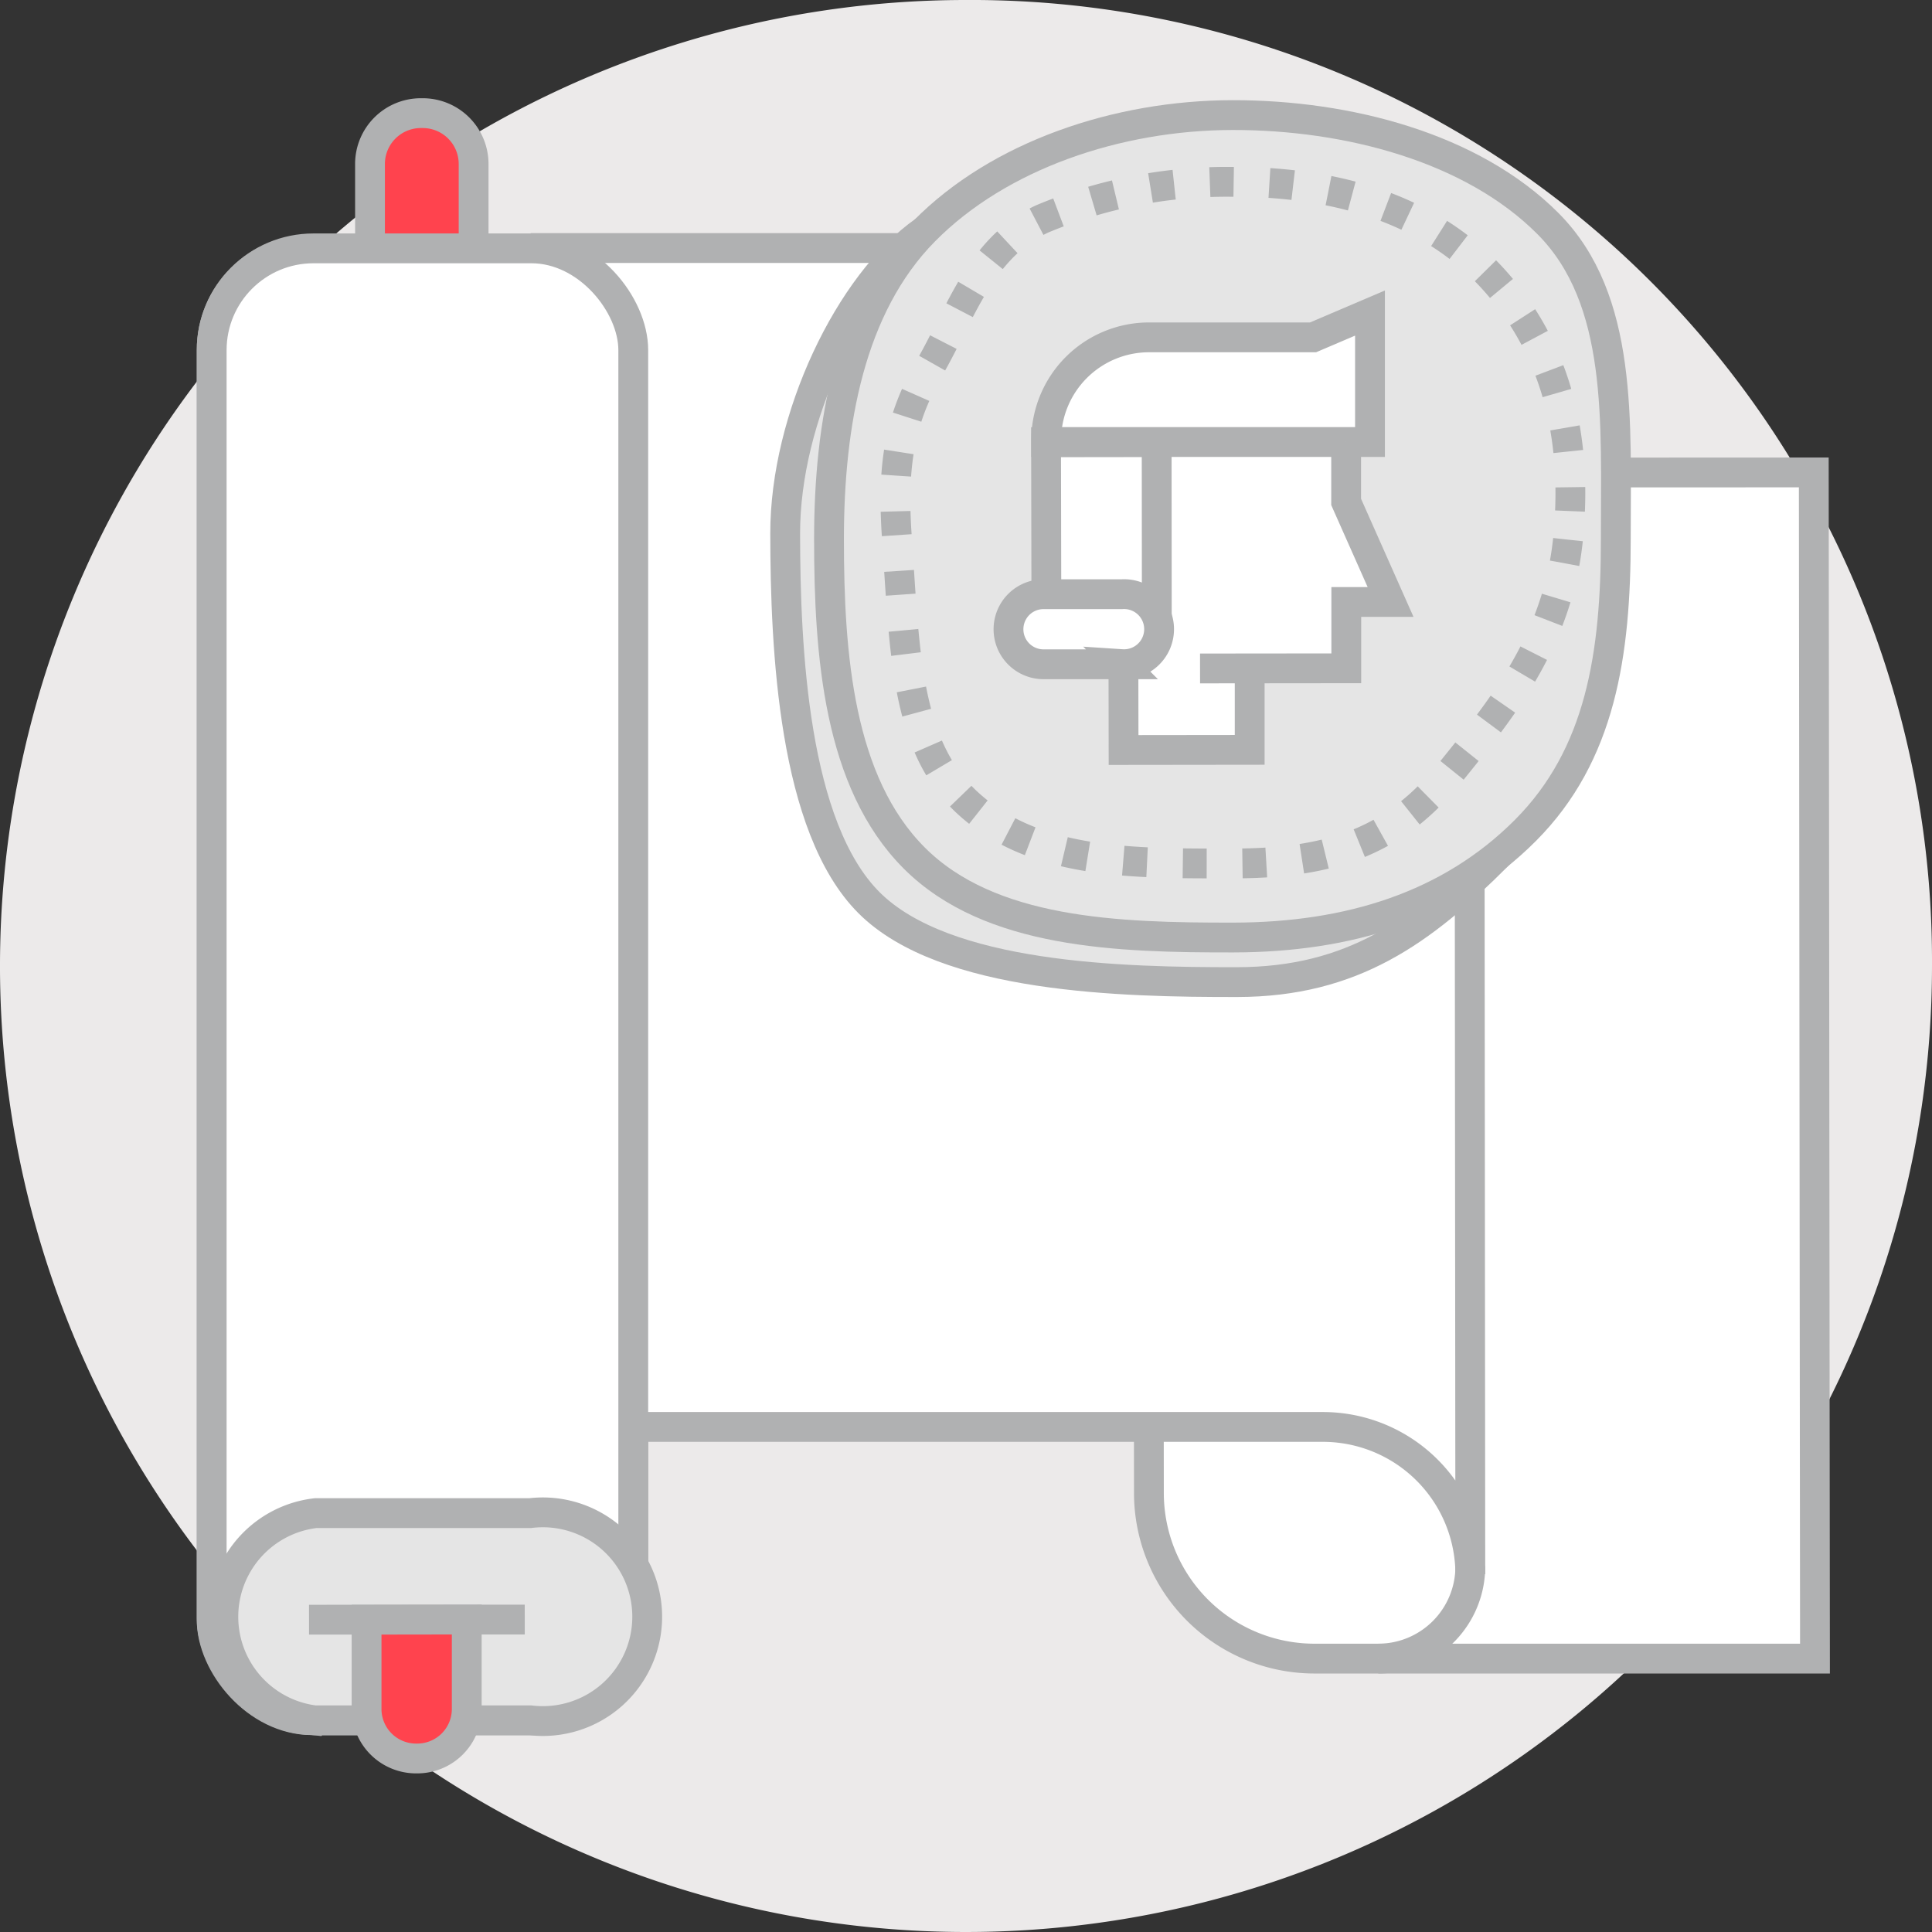 <svg xmlns="http://www.w3.org/2000/svg" viewBox="0 0 129.6 129.6"><rect x="0" y="0" width="129.6" height="129.6" fill="#333333" stroke="none"/><defs><style>.cls-1{fill:#eceaea;}.cls-2{fill:#fff;}.cls-3,.cls-7{fill:none;stroke:#b0b1b2;stroke-miterlimit:10;stroke-width:2px;}.cls-4{fill:#616566;}.cls-5{fill:#ff434e;}.cls-6{fill:#e5e5e5;}.cls-7{stroke-dasharray:1.6 2.4;}</style></defs><title>Asset 15</title><g id="Layer_2" data-name="Layer 2"><g id="Layer_1-2" data-name="Layer 1"><path class="cls-1" d="M129.6,64.74A64.8,64.8,0,1,1,64.74,0,64.45,64.45,0,0,1,129.6,64.74"/><path class="cls-2" d="M88.2,111.26l33.55,0-.08-79.57L77,31.71l.07,68.44A11.11,11.11,0,0,0,88.2,111.26"/><path class="cls-3" d="M88.2,111.26l33.55,0-.08-79.57L77,31.71l.07,68.44A11.11,11.11,0,0,0,88.2,111.26Z"/><path class="cls-4" d="M24.84,36.32l0-25.23a3.48,3.48,0,0,1,7,0l0,25.24Z"/><path class="cls-2" d="M42.44,23.45l.08,85.2a6.71,6.71,0,0,1-6.71,6.73L21,115.4a6.74,6.74,0,0,1-6.73-6.72l-.08-85.2a6.73,6.73,0,0,1,6.72-6.73H35.71a6.71,6.71,0,0,1,6.73,6.71"/><rect class="cls-3" x="14.2" y="16.74" width="28.28" height="98.65" rx="6.72"/><path class="cls-4" d="M42.52,108.29v.36a6.71,6.71,0,0,1-6.71,6.73L21,115.4a6.74,6.74,0,0,1-6.73-6.72v-.37A6.74,6.74,0,0,1,21,101.58H35.79a6.72,6.72,0,0,1,6.73,6.72"/><path class="cls-4" d="M31.33,98.09v7.18a3.38,3.38,0,1,1-6.76,0V98.1Z"/><path class="cls-2" d="M42.51,95.72l46.22,0a9.89,9.89,0,0,1,9.9,9.88l-.07-79.08a9.9,9.9,0,0,0-9.9-9.88l-53.06,0"/><path class="cls-3" d="M42.51,95.72l46.22,0a9.89,9.89,0,0,1,9.9,9.88l-.07-79.08a9.9,9.9,0,0,0-9.9-9.88l-53.06,0"/><path class="cls-2" d="M92.46,111.26a6.18,6.18,0,0,0,6.17-6.19"/><path class="cls-3" d="M92.46,111.26a6.18,6.18,0,0,0,6.17-6.19"/><path class="cls-5" d="M24.82,17.19V11a3.41,3.41,0,0,1,3.41-3.41h.14A3.41,3.41,0,0,1,31.77,11v6.16Z"/><path class="cls-3" d="M24.82,17.19V11a3.41,3.41,0,0,1,3.41-3.41h.14A3.41,3.41,0,0,1,31.77,11v6.16Z"/><path class="cls-2" d="M21.08,115.4l14.62,0a6.82,6.82,0,0,0,6.82-6.84l-.08-85.06a6.83,6.83,0,0,0-6.84-6.83H21a6.85,6.85,0,0,0-6.83,6.84l.08,85.07a6.85,6.85,0,0,0,6.84,6.83"/><rect class="cls-3" x="14.2" y="16.66" width="28.28" height="98.73" rx="6.83"/><path class="cls-6" d="M21.2,115.4l14.38,0a7,7,0,1,0,0-13.9H21.19a7,7,0,0,0,0,13.91"/><path class="cls-3" d="M21.2,115.4l14.38,0a7,7,0,1,0,0-13.9H21.19a7,7,0,0,0,0,13.91Z"/><line class="cls-2" x1="35.2" y1="108.64" x2="20.73" y2="108.65"/><line class="cls-3" x1="35.2" y1="108.64" x2="20.73" y2="108.65"/><path class="cls-5" d="M24.59,108.65v6a3.32,3.32,0,0,0,3.32,3.31H28a3.32,3.32,0,0,0,3.31-3.32v-6Z"/><path class="cls-3" d="M24.59,108.65v6a3.32,3.32,0,0,0,3.32,3.31H28a3.32,3.32,0,0,0,3.31-3.32v-6Z"/><path class="cls-6" d="M105.33,39.11c0,7.75.2,13.2-4.87,18.28S90.71,65.87,83,65.88s-19.62-.25-24.7-5.32-5.62-17-5.63-24.76S57,19,62,15.49c6.89-4.76,9.85-4.77,17.6-4.78S95.7,12.89,100.79,18s4.54,13.41,4.54,21.15"/><path class="cls-3" d="M105.33,39.11c0,7.75.2,13.2-4.87,18.28S90.71,65.87,83,65.88s-19.62-.25-24.7-5.32-5.62-17-5.63-24.76S57,19,62,15.49c6.89-4.76,9.85-4.77,17.6-4.78S95.7,12.89,100.79,18,105.33,31.37,105.33,39.11Z"/><path class="cls-2" d="M108.39,36.12c0,7.74-1,14.51-6.07,19.59s-11.84,7.17-19.58,7.18-16.33-.25-21.41-5.33-5.72-13.65-5.72-21.39S57,20.57,62,15.5,74.94,7.73,82.68,7.72,98.76,9.9,103.84,15s4.54,13.4,4.55,21.15"/><path class="cls-6" d="M108.39,36.12c0,7.74-1,14.51-6.07,19.59s-11.84,7.17-19.58,7.18-16.33-.25-21.41-5.33-5.72-13.65-5.72-21.39S57,20.57,62,15.5,74.94,7.73,82.68,7.72,98.76,9.9,103.84,15s4.54,13.4,4.55,21.15"/><path class="cls-3" d="M108.39,36.12c0,7.74-1,14.51-6.07,19.59s-11.84,7.17-19.58,7.18-16.33-.25-21.41-5.33-5.72-13.65-5.72-21.39S57,20.57,62,15.5,74.94,7.73,82.68,7.72,98.76,9.9,103.84,15,108.38,28.37,108.39,36.12Z"/><path class="cls-7" d="M105.18,36.2c-.72,6.91-4.6,11.53-7.82,15.53-3.62,4.5-7.69,6.18-14.55,6.19s-13.49.09-18-4.15C60.71,49.9,60.69,43.6,60.16,36c-.33-4.82.18-7.83,2.19-11.32,2.13-3.69,3.41-8.07,7.57-10a32,32,0,0,1,12.85-2.48c7.87,0,13.52,2.37,17.19,6.29S106,28.05,105.18,36.2Z"/><rect class="cls-2" x="74.5" y="29.1" width="15.96" height="15.74"/><polyline class="cls-2" points="70.19 39.95 70.17 29.66 77.59 29.65 77.6 42.29"/><polyline class="cls-3" points="70.19 39.95 70.17 29.66 77.59 29.65 77.6 42.29"/><path class="cls-2" d="M88.08,22.63h-11a6.9,6.9,0,0,0-6.9,6.91v.11l21.72,0V21Z"/><path class="cls-3" d="M88.08,22.63h-11a6.9,6.9,0,0,0-6.9,6.91v.11l21.72,0V21Z"/><polyline class="cls-2" points="83.83 44.84 83.83 50.3 75.37 50.31 75.36 44.2"/><polyline class="cls-3" points="83.83 44.84 83.83 50.3 75.37 50.31 75.36 44.2"/><polyline class="cls-2" points="80.5 44.84 90.31 44.83 90.31 40.38 93.28 40.38 90.3 33.67 90.3 29.64"/><polyline class="cls-3" points="80.5 44.84 90.31 44.83 90.31 40.38 93.28 40.38 90.3 33.67 90.3 29.64"/><path class="cls-2" d="M75.26,44.56H70a2.35,2.35,0,0,1,0-4.7h5.25a2.35,2.35,0,1,1,0,4.69"/><path class="cls-3" d="M75.26,44.56H70a2.35,2.35,0,0,1,0-4.7h5.25a2.35,2.35,0,1,1,0,4.69Z"/></g></g></svg>